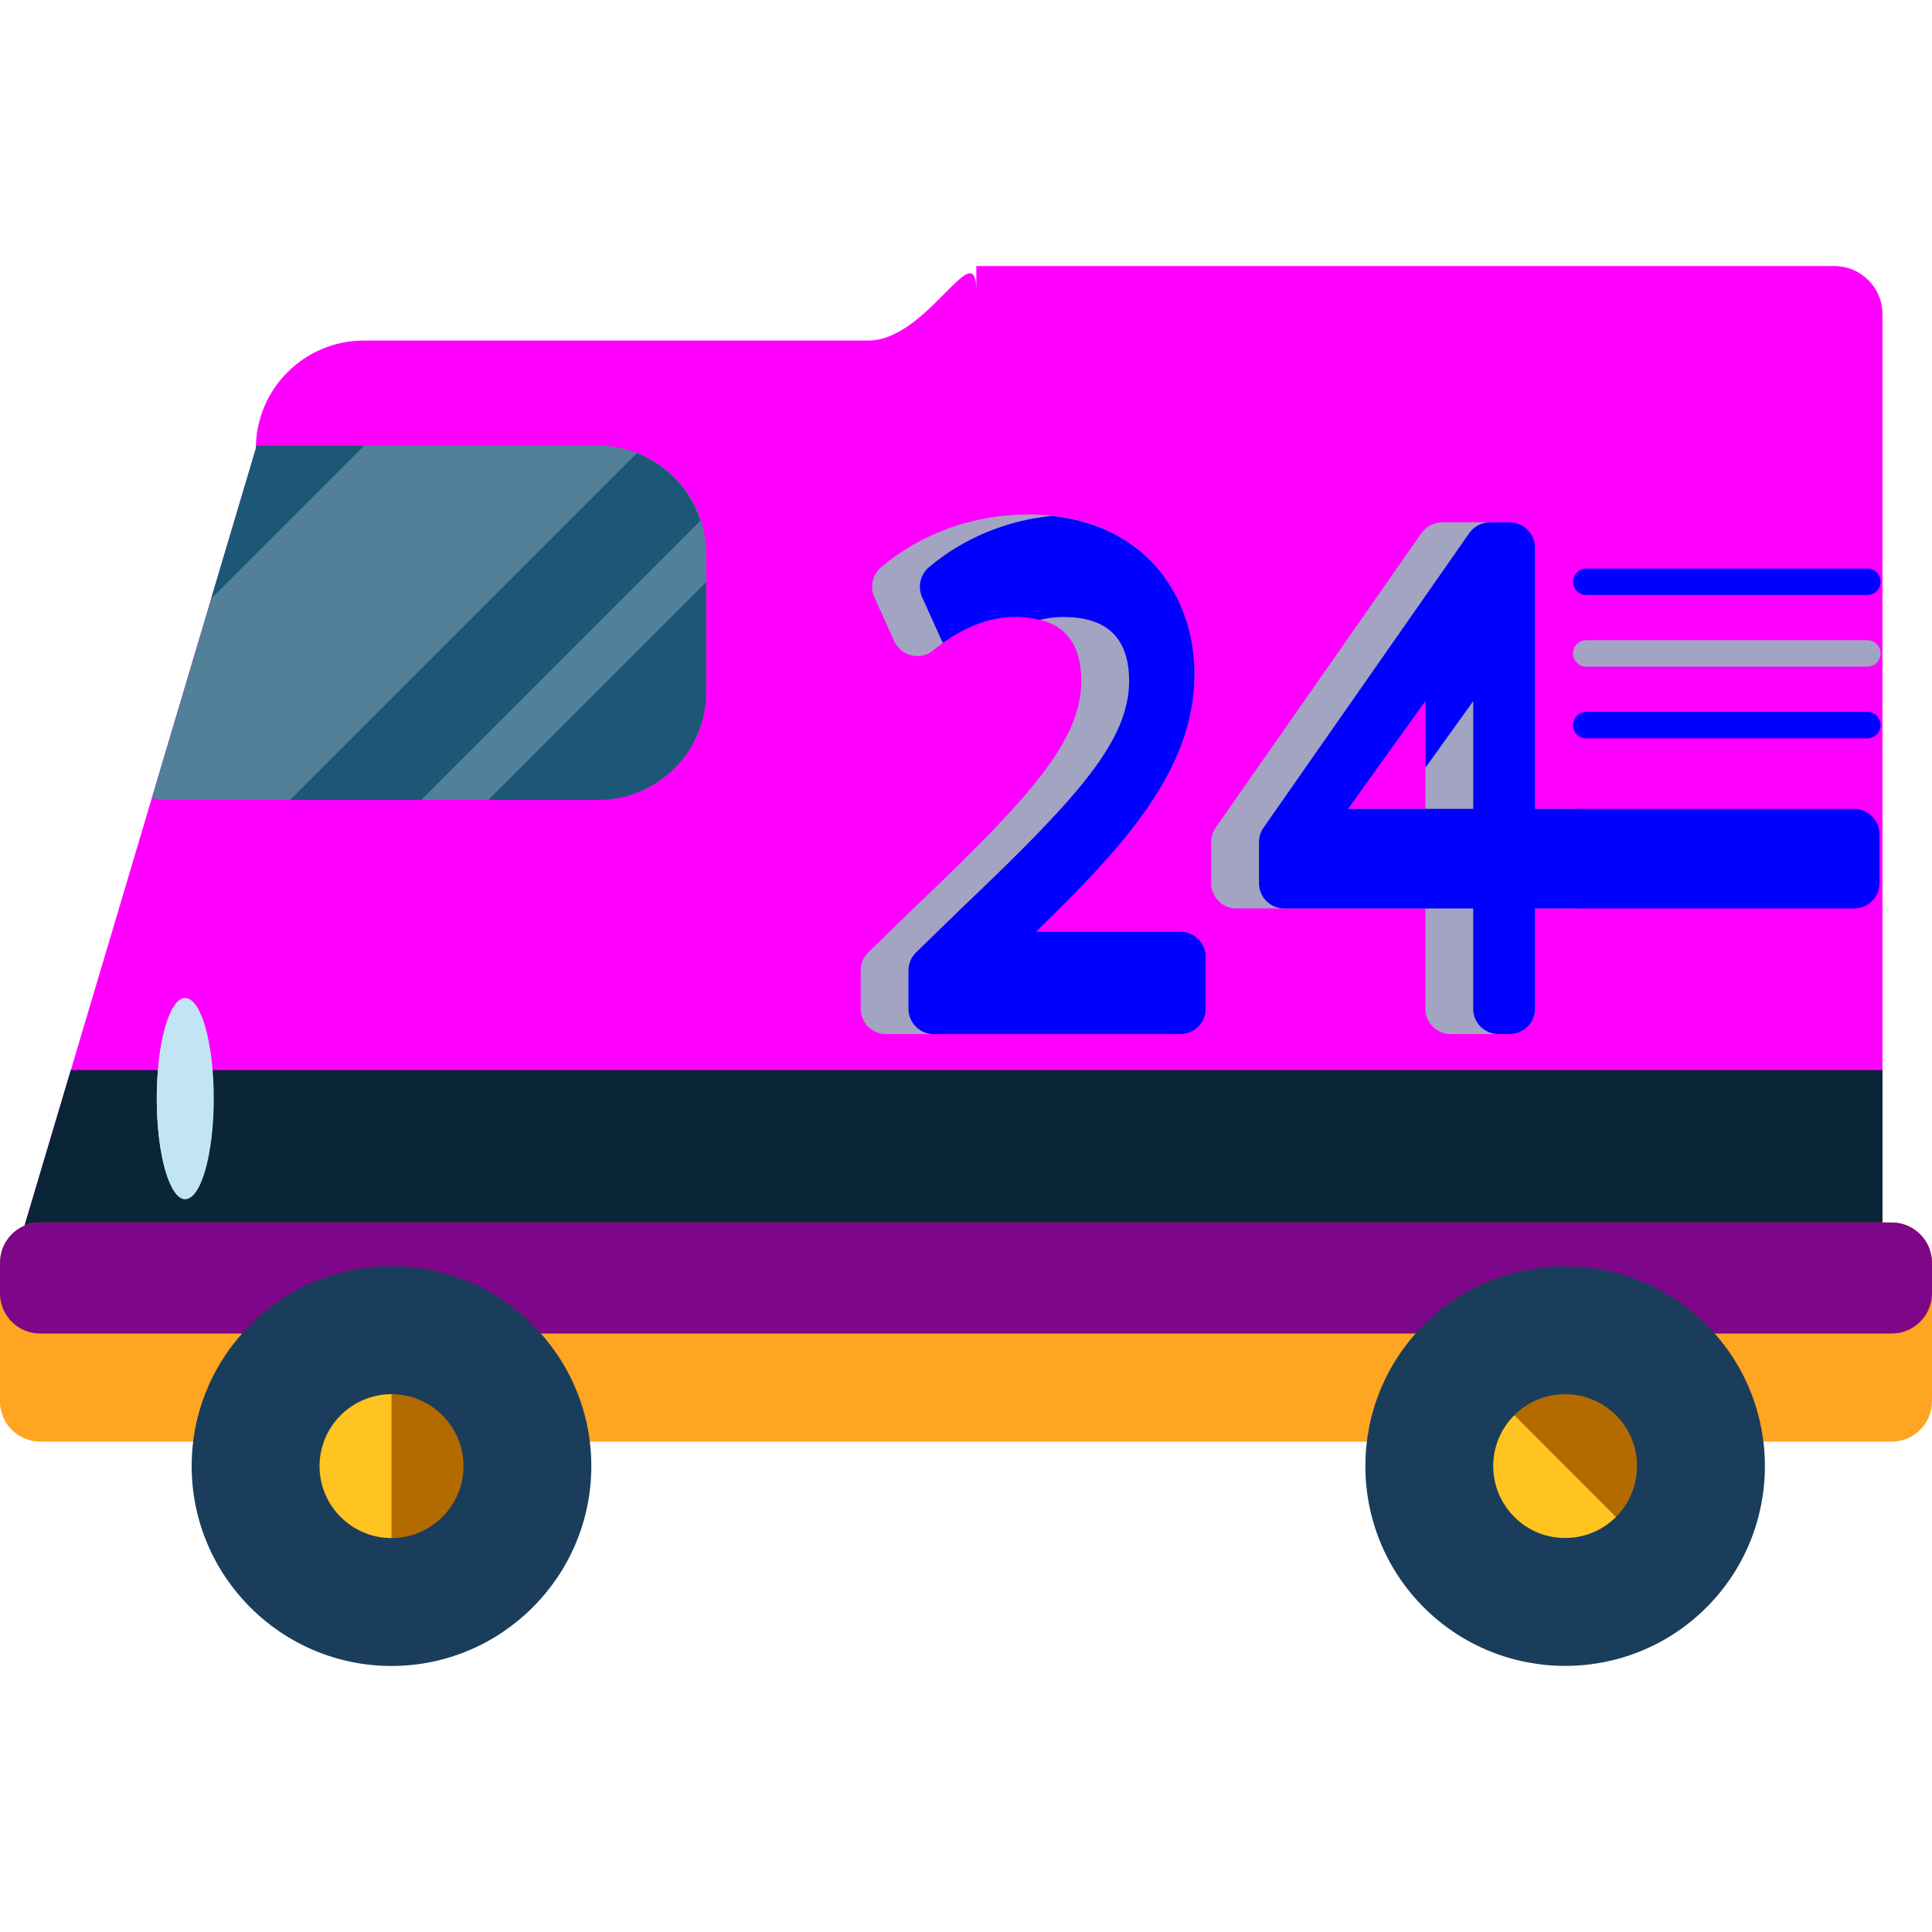 <svg xmlns="http://www.w3.org/2000/svg" xmlns:xlink="http://www.w3.org/1999/xlink" height="400px" width="400px" version="1.1" id="Layer_1" viewBox="0 0 496.246 496.246" xml:space="preserve">
<path style="fill:#ff00ff;" d="M471.135,68.332H250.778v6.451c0-15.328-12.446,12.69-27.758,12.69H93.468  c-15.321,0-27.75,12.43-27.75,27.75L4.427,321.118c0,15.344,12.414,27.758,27.758,27.758h140.753h50.089h248.115  c6.845,0,12.383-5.537,12.383-12.367V80.699C483.525,73.862,477.98,68.332,471.135,68.332z"/>
<path style="fill:#0A2438;" d="M18.188,274.857L4.419,321.119c0,15.344,12.414,27.758,27.758,27.758H172.93h50.089h248.115  c6.845,0,12.383-5.537,12.383-12.367v-61.653H18.188z"/>
<path style="fill:#528099;" d="M153.624,114.475H65.788c0,0.252-0.063,0.496-0.063,0.756l-26.734,89.773  c1.434,0.221,2.867,0.457,4.372,0.457h110.269c15.328,0,27.758-12.43,27.758-27.758v-35.47  C181.382,126.889,168.952,114.475,153.624,114.475z"/>
<path style="fill:#C1E5F4;" d="M54.91,282.199c0,14.249-3.269,25.813-7.326,25.813c-4.033,0-7.318-11.571-7.318-25.813  c0-14.281,3.285-25.836,7.318-25.836C51.641,256.362,54.91,267.918,54.91,282.199z"/>
<path style="fill:#C1E5F4;" d="M47.584,308.019c-4.033,0-7.318-11.571-7.318-25.813c0-14.281,3.285-25.836,7.318-25.836"/>
<g>
	<path style="fill:#1D5777;" d="M108.19,205.462l71.719-71.719c-2.576-7.971-8.554-14.336-16.321-17.337l-89.049,89.056H108.19z"/>
	<path style="fill:#1D5777;" d="M125.424,205.462h28.199c15.328,0,27.758-12.43,27.758-27.758v-28.199L125.424,205.462z"/>
	<path style="fill:#1D5777;" d="M93.538,114.475h-27.75c0,0.252-0.063,0.496-0.063,0.756L54.24,153.765L93.538,114.475z"/>
</g>
<path style="fill:#FFA522;" d="M496.246,359.944c0,5.711-4.632,10.342-10.342,10.342H10.335C4.608,370.294,0,365.655,0,359.944  V324.34c0-5.727,4.608-10.342,10.335-10.342h475.569c5.711,0,10.342,4.624,10.342,10.342V359.944z"/>
<g>
	<path style="fill:#7d0788;" d="M485.904,313.998H10.335C4.608,313.998,0,318.622,0,324.348v7.845   c0,5.711,4.608,10.335,10.335,10.335h475.569c5.711,0,10.342-4.632,10.342-10.335v-7.845   C496.246,318.622,491.615,313.998,485.904,313.998z"/>
	<path style="fill:#FFC41F;" d="M135.467,376.596c0,19.259-15.644,34.895-34.911,34.895s-34.895-15.628-34.895-34.895   c0-19.291,15.628-34.926,34.895-34.926S135.467,357.297,135.467,376.596z"/>
</g>
<path style="fill:#b36b00;" d="M100.557,341.669c19.267,0,34.911,15.628,34.911,34.926c0,19.259-15.644,34.895-34.911,34.895"/>
<path style="fill:#1A3D5B;" d="M100.557,427.914c-28.302,0-51.326-23.032-51.326-51.326c0-28.325,23.016-51.342,51.326-51.342  s51.326,23.016,51.326,51.342C151.883,404.882,128.859,427.914,100.557,427.914z M100.557,358.101  c-10.193,0-18.479,8.302-18.479,18.495c0,10.177,8.287,18.464,18.479,18.464s18.495-8.287,18.495-18.464  C119.052,366.403,110.75,358.101,100.557,358.101z"/>
<circle style="fill:#FFC41F;" cx="402.038" cy="376.58" r="34.903"/>
<path style="fill:#b36b00;" d="M377.336,351.894c13.627-13.619,35.738-13.619,49.357,0c13.643,13.627,13.627,35.738,0,49.373"/>
<path style="fill:#1A3D5B;" d="M438.319,412.877c-20.023,20.023-52.578,20.023-72.602,0c-20.023-20.023-20.023-52.571,0-72.586  c20.023-20.039,52.578-20.039,72.602,0C458.327,360.306,458.327,392.854,438.319,412.877z M388.962,363.504  c-7.223,7.207-7.223,18.928,0,26.136c7.192,7.207,18.913,7.207,26.12,0c7.2-7.207,7.2-18.928,0-26.136  C407.883,356.313,396.154,356.313,388.962,363.504z"/>
<g>
	<path style="fill:#a3a3c2;" d="M303.206,239.293h-37.053c23.182-22.481,40.669-41.913,40.669-66.19   c0-20.385-13.257-40.952-42.803-40.952c-13.989,0-27.38,4.813-37.715,13.556c-2.206,1.89-2.922,5.002-1.733,7.656l5.104,11.311   c0.835,1.843,2.505,3.198,4.49,3.671c1.961,0.473,4.057-0.047,5.616-1.355c3.797-3.174,11.603-8.523,20.953-8.523   c11.453,0,17.006,5.451,17.006,16.581c-0.15,15.006-12.524,29.168-42.134,57.344l-12.564,12.209   c-1.26,1.213-1.969,2.907-1.969,4.671v9.838c0,3.592,2.907,6.498,6.514,6.498h75.618c3.616,0,6.514-2.907,6.514-6.498v-13.304   C309.713,242.2,306.822,239.293,303.206,239.293z"/>
	<path style="fill:#a3a3c2;" d="M404.362,207.762h-10.075v-67.104c0-3.592-2.922-6.498-6.514-6.498h-17.321   c-2.111,0-4.12,1.048-5.341,2.773l-52.838,75.634c-0.764,1.095-1.174,2.379-1.174,3.718v10.571c0,3.584,2.907,6.491,6.506,6.491   h48.514v25.765c0,3.592,2.922,6.498,6.522,6.498h15.132c3.592,0,6.514-2.907,6.514-6.498v-25.765h10.075   c3.584,0,6.491-2.907,6.491-6.491v-12.572C410.852,210.668,407.946,207.762,404.362,207.762z M346.262,207.762l19.858-27.672   v27.672H346.262z"/>
</g>
<g>
	<path style="fill:#0000ff;" d="M309.713,259.104v-13.304c0-3.592-2.891-6.498-6.514-6.498h-24.773h-12.28   c23.182-22.481,40.669-41.913,40.669-66.19c0-18.897-11.422-37.935-36.659-40.598c-11.729,1.189-22.764,5.75-31.579,13.202   c-2.206,1.89-2.922,5.002-1.733,7.656l5.104,11.311c0.079,0.158,0.244,0.244,0.323,0.41c4.246-3.04,10.815-6.617,18.464-6.617   c2.363,0,4.411,0.284,6.262,0.756c1.914-0.457,3.931-0.756,6.018-0.756c11.453,0,17.006,5.451,17.006,16.581   c-0.142,15.006-12.516,29.168-42.134,57.344l-12.564,12.209c-1.268,1.213-1.977,2.907-1.977,4.671v9.838   c0,3.592,2.907,6.498,6.514,6.498h63.338C306.822,265.602,309.713,262.695,309.713,259.104z"/>
	<path style="fill:#0000ff;" d="M394.287,259.104v-25.765h81.967c3.592,0,6.498-2.907,6.498-6.491v-12.572   c0-3.608-2.907-6.514-6.498-6.514h-81.967v-67.104c0-3.592-2.922-6.498-6.514-6.498h-5.041c-2.111,0-4.12,1.048-5.341,2.773   l-52.831,75.634c-0.772,1.095-1.182,2.379-1.182,3.718v10.571c0,3.584,2.907,6.491,6.506,6.491h36.234h12.28v25.765   c0,3.592,2.922,6.498,6.522,6.498h2.851C391.365,265.602,394.287,262.695,394.287,259.104z M378.407,207.762h-12.28h-7.578h-12.28   l19.858-27.672v17.101l12.28-17.101V207.762z"/>
	<path style="fill:#0000ff;" d="M483.037,186.25c0,1.875-1.512,3.395-3.395,3.395h-72.208c-1.875,0-3.395-1.512-3.395-3.395l0,0   c0-1.859,1.512-3.395,3.395-3.395h72.208C481.524,182.855,483.037,184.383,483.037,186.25L483.037,186.25z"/>
	<path style="fill:#a3a3c2;" d="M483.037,167.834c0,1.875-1.512,3.395-3.395,3.395h-72.208c-1.875,0-3.395-1.512-3.395-3.395l0,0   c0-1.859,1.512-3.395,3.395-3.395h72.208C481.524,164.439,483.037,165.967,483.037,167.834L483.037,167.834z"/>
	<path style="fill:#0000ff;" d="M483.037,149.417c0,1.875-1.512,3.395-3.395,3.395h-72.208c-1.875,0-3.395-1.512-3.395-3.395l0,0   c0-1.859,1.512-3.395,3.395-3.395h72.208C481.524,146.022,483.037,147.551,483.037,149.417L483.037,149.417z"/>
</g>
</svg>